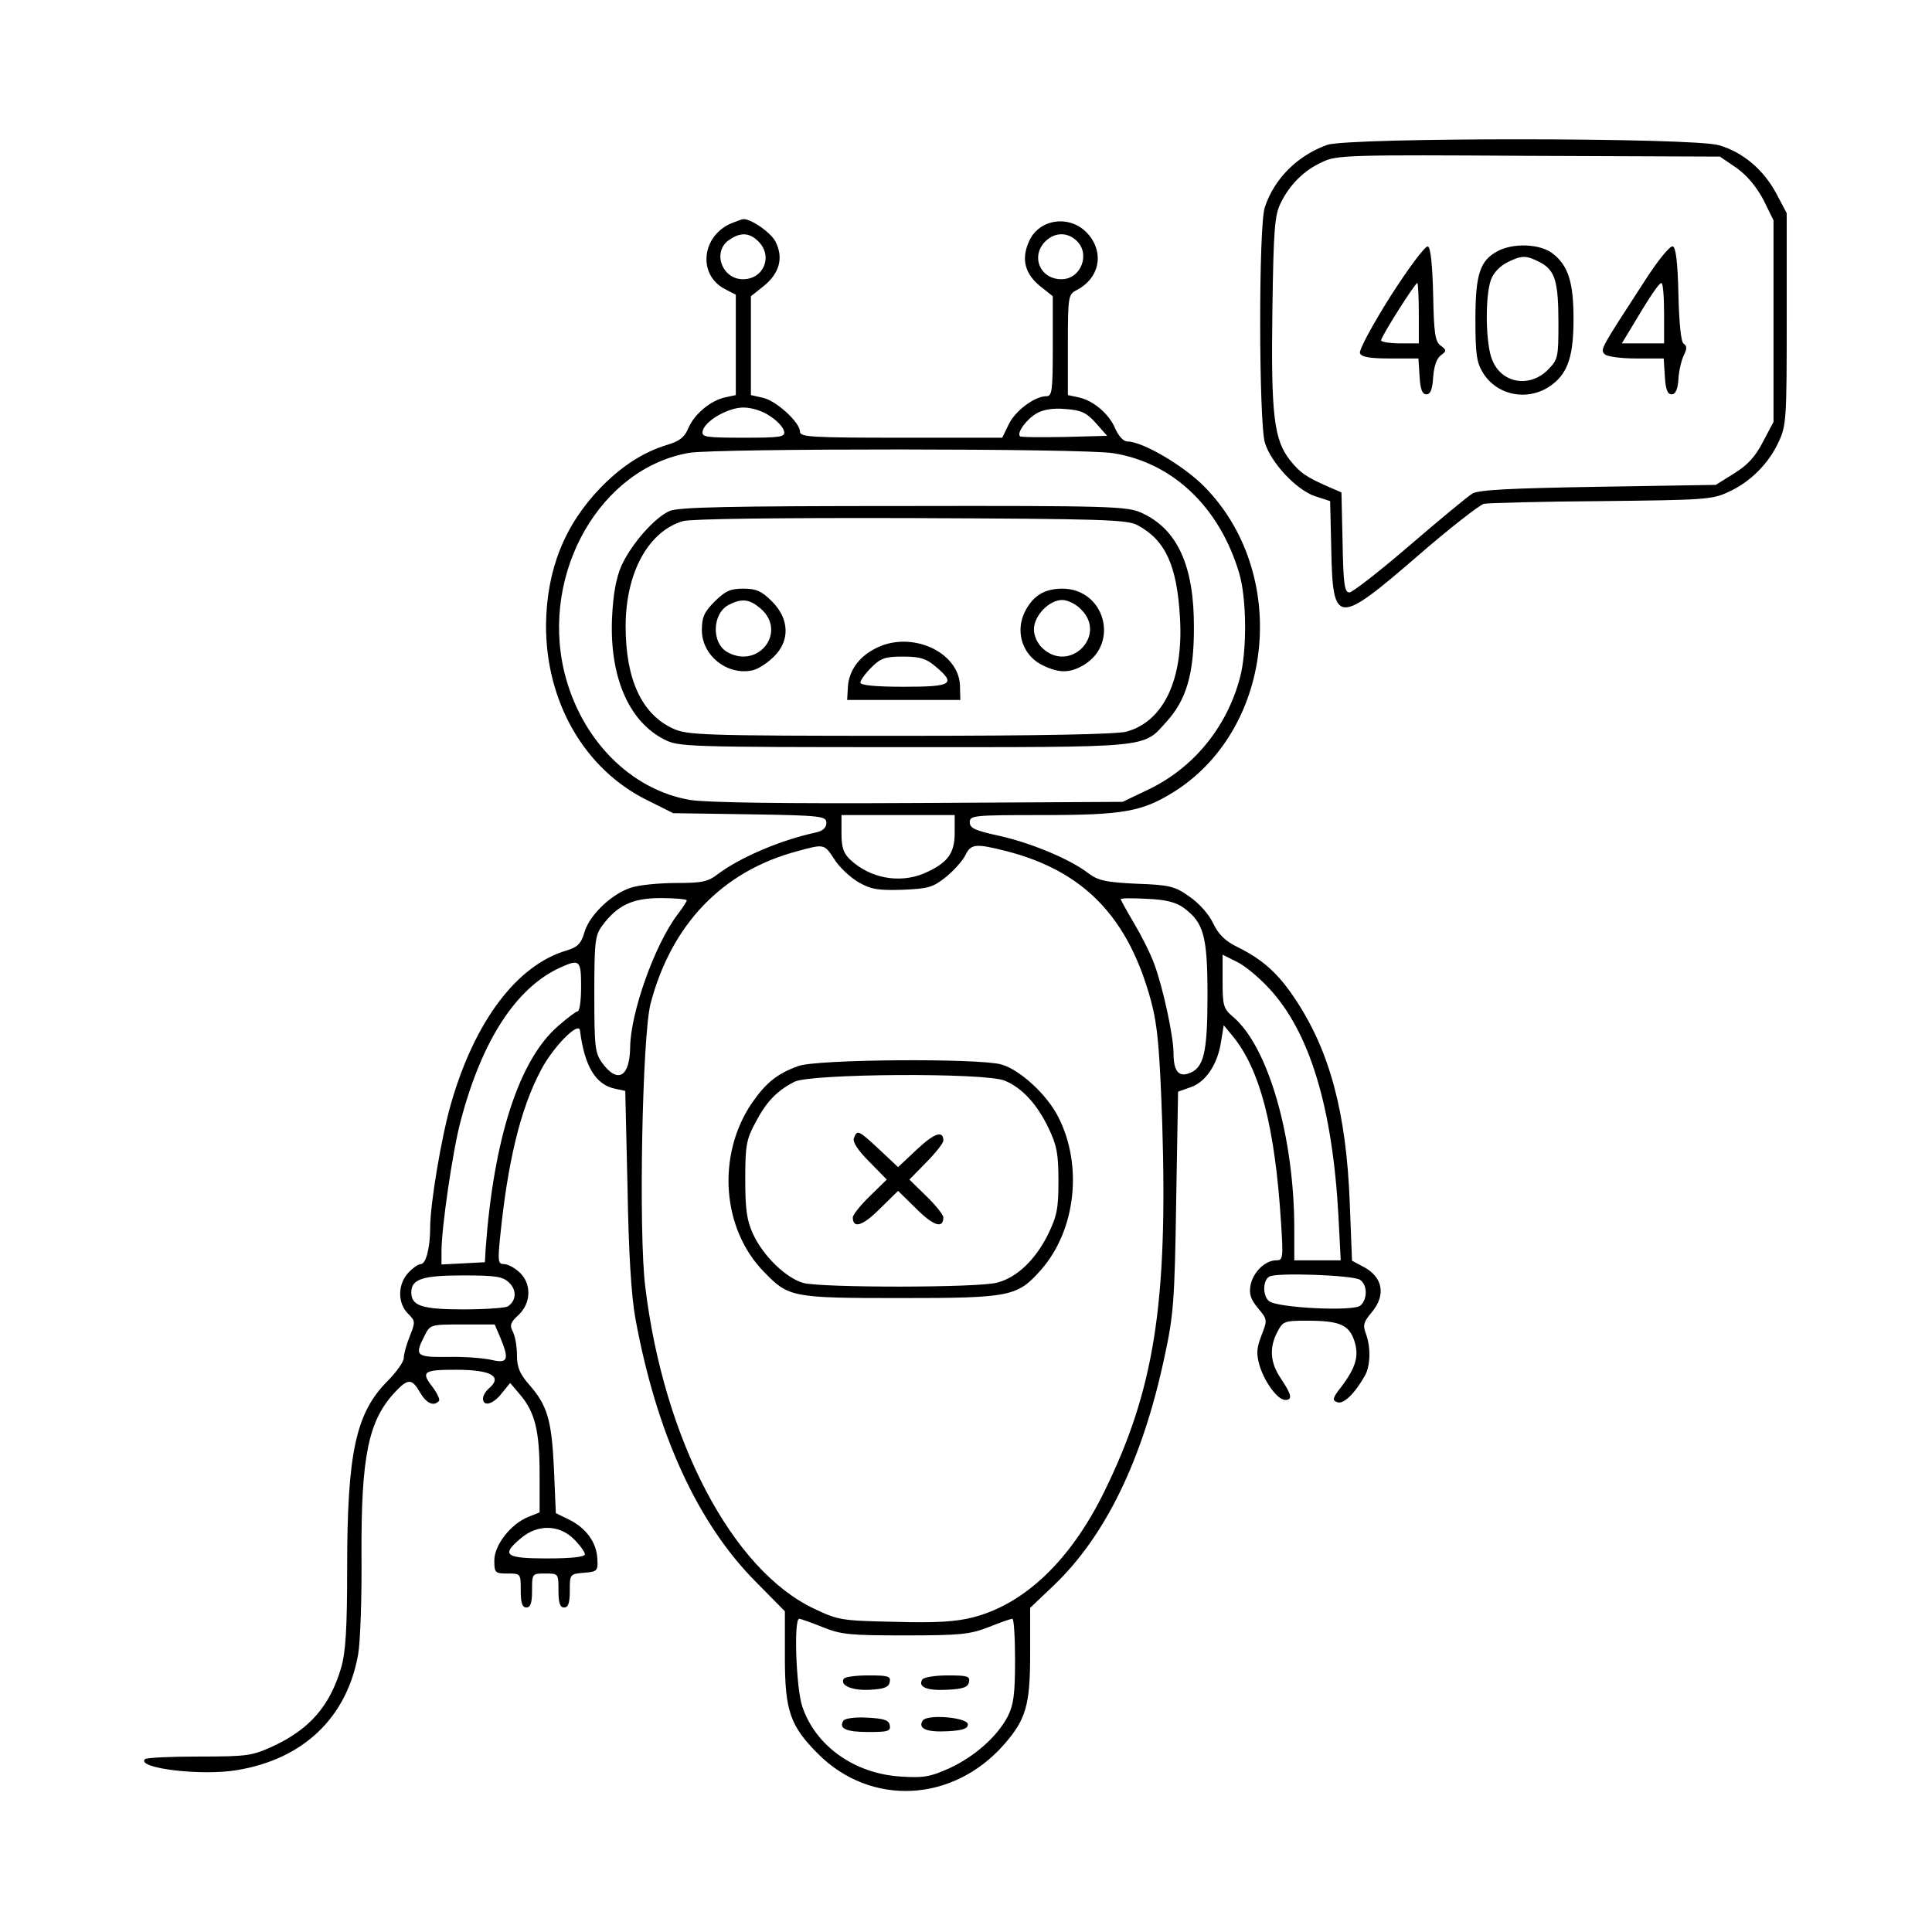 <?xml version="1.0" standalone="no"?>
<!DOCTYPE svg PUBLIC "-//W3C//DTD SVG 20010904//EN"
 "http://www.w3.org/TR/2001/REC-SVG-20010904/DTD/svg10.dtd">
<svg version="1.0" xmlns="http://www.w3.org/2000/svg"
 width="512pt" height="512pt" viewBox="0 0 512 512"
 preserveAspectRatio="xMidYMid meet">

<g transform="translate(0,512) scale(0.1,-0.1)"
fill="#000000" stroke="none">
<path d="M3517 4736 c-78 -28 -140 -89 -165 -165 -17 -48 -16 -569 0 -624 16
-53 83 -125 133 -142 l40 -13 3 -128 c4 -201 15 -202 227 -19 85 74 166 137
178 140 12 2 153 6 312 7 270 3 293 4 335 24 58 26 108 76 134 134 20 42 21
62 21 325 l0 280 -27 51 c-34 64 -88 110 -152 129 -70 21 -981 21 -1039 1z
m1085 -61 c28 -20 52 -49 71 -84 l27 -55 0 -267 0 -267 -28 -53 c-20 -39 -41
-62 -77 -84 l-48 -30 -311 -5 c-233 -4 -317 -8 -334 -18 -13 -8 -88 -70 -167
-138 -79 -68 -151 -124 -159 -124 -13 0 -16 22 -18 132 l-3 133 -30 13 c-62
27 -79 38 -106 72 -43 54 -51 120 -47 399 3 214 6 251 22 283 24 49 62 87 111
109 37 18 72 19 547 16 l506 -2 44 -30z"/>
<path d="M3685 4335 c-48 -76 -84 -143 -81 -151 4 -10 25 -14 80 -14 l75 0 3
-47 c2 -35 7 -48 18 -48 11 0 16 13 18 45 2 28 9 50 20 58 16 12 16 14 0 26
-15 11 -18 33 -20 136 -2 81 -7 125 -14 127 -7 2 -51 -57 -99 -132z m75 -45
l0 -80 -50 0 c-27 0 -50 4 -50 8 0 10 90 152 96 152 2 0 4 -36 4 -80z"/>
<path d="M3968 4454 c-46 -25 -58 -61 -58 -181 0 -91 3 -113 20 -141 39 -63
125 -77 185 -30 41 32 55 77 55 173 0 97 -14 141 -55 173 -33 26 -105 29 -147
6z m113 -29 c40 -21 49 -50 49 -161 0 -92 -1 -97 -29 -125 -48 -47 -121 -35
-146 26 -18 40 -20 168 -4 213 6 18 23 36 42 46 40 20 51 20 88 1z"/>
<path d="M4357 4373 c-116 -179 -117 -179 -104 -192 6 -6 43 -11 83 -11 l73 0
3 -47 c2 -35 7 -48 18 -48 10 0 16 12 18 40 1 22 8 50 14 63 9 18 9 25 0 31
-7 4 -12 50 -14 131 -2 87 -7 125 -15 127 -7 3 -41 -39 -76 -94z m53 -83 l0
-80 -56 0 -56 0 20 33 c57 96 78 126 85 127 4 0 7 -36 7 -80z"/>
<path d="M1940 4529 c-81 -33 -92 -137 -19 -175 l29 -15 0 -133 0 -133 -28 -6
c-38 -8 -82 -44 -98 -82 -10 -24 -23 -34 -56 -44 -63 -19 -120 -56 -175 -112
-97 -100 -144 -218 -146 -364 -1 -205 102 -384 269 -466 l68 -34 203 -3 c192
-3 203 -5 203 -23 0 -12 -9 -21 -27 -25 -94 -20 -201 -66 -260 -110 -27 -21
-43 -24 -110 -24 -43 0 -95 -5 -116 -11 -52 -14 -114 -72 -128 -119 -9 -31
-18 -40 -48 -49 -131 -39 -242 -186 -305 -403 -26 -89 -56 -268 -56 -331 0
-53 -11 -97 -25 -97 -6 0 -21 -10 -33 -23 -28 -30 -29 -80 -1 -108 20 -20 20
-22 5 -60 -9 -22 -16 -48 -16 -58 0 -10 -20 -38 -44 -62 -83 -84 -106 -189
-106 -495 0 -163 -4 -222 -16 -264 -30 -101 -83 -162 -179 -207 -57 -26 -68
-28 -197 -28 -75 0 -140 -3 -144 -7 -23 -24 150 -45 244 -29 176 29 291 139
321 306 6 33 10 152 9 265 -1 261 18 356 90 432 33 35 44 35 65 -2 17 -29 36
-38 50 -23 4 3 -4 21 -18 39 -30 39 -22 44 63 44 95 0 125 -18 87 -50 -8 -7
-15 -19 -15 -26 0 -23 27 -16 50 14 l22 27 28 -33 c38 -46 50 -95 50 -209 l0
-101 -30 -12 c-47 -19 -90 -75 -90 -115 0 -33 2 -35 35 -35 35 0 35 0 35 -45
0 -33 4 -45 15 -45 11 0 15 12 15 45 0 45 0 45 35 45 35 0 35 0 35 -45 0 -33
4 -45 15 -45 11 0 15 12 15 44 0 44 0 45 38 48 35 3 37 5 35 37 -2 43 -29 81
-75 104 l-35 17 -5 118 c-6 128 -17 168 -67 224 -24 28 -31 45 -31 77 0 23 -5
51 -11 62 -9 17 -6 25 15 44 34 32 35 83 3 113 -13 12 -31 22 -41 22 -16 0
-17 7 -11 68 20 202 54 343 108 445 32 62 101 132 104 106 12 -94 41 -143 92
-154 l28 -6 6 -257 c3 -174 10 -286 21 -347 56 -304 164 -541 319 -697 l77
-78 0 -122 c0 -142 14 -182 88 -256 140 -140 357 -129 492 24 59 67 70 105 70
241 l0 122 61 58 c138 131 237 334 295 607 24 110 27 149 31 412 l5 291 34 12
c40 14 71 61 80 121 l7 43 24 -29 c72 -88 112 -240 128 -496 6 -93 5 -98 -13
-98 -29 0 -61 -31 -68 -66 -4 -23 0 -37 20 -61 25 -30 25 -31 9 -72 -13 -34
-14 -48 -5 -80 14 -45 48 -91 68 -91 20 0 17 14 -11 56 -29 42 -32 82 -10 124
15 29 19 30 80 30 85 0 110 -11 124 -53 13 -40 5 -70 -35 -123 -23 -29 -24
-35 -10 -40 16 -6 45 21 73 70 15 26 16 76 3 111 -9 23 -6 32 15 57 39 46 30
95 -24 122 l-28 15 -6 153 c-9 239 -53 402 -143 538 -46 70 -87 107 -156 141
-31 15 -49 33 -63 62 -11 24 -38 54 -63 71 -38 27 -52 31 -140 34 -82 4 -101
8 -128 28 -48 37 -151 80 -236 99 -64 14 -78 20 -78 36 0 18 10 19 193 19 217
0 265 9 352 64 264 170 302 580 75 808 -56 56 -163 118 -202 118 -11 0 -23 14
-32 33 -16 40 -59 76 -98 84 l-28 6 0 133 c0 128 1 134 23 145 60 31 74 97 32
147 -46 55 -133 44 -159 -20 -20 -46 -9 -84 30 -116 l34 -27 0 -132 c0 -120
-2 -133 -17 -133 -31 0 -83 -39 -100 -75 l-17 -35 -268 0 c-239 0 -268 2 -268
16 0 25 -64 83 -99 90 l-31 7 0 131 0 131 34 27 c42 34 53 75 31 118 -13 25
-69 63 -87 59 -2 0 -14 -5 -28 -10z m70 -49 c39 -39 14 -100 -41 -100 -56 0
-82 73 -37 104 30 21 54 20 78 -4z m842 3 c39 -35 13 -103 -39 -103 -57 0 -82
61 -43 100 24 24 57 26 82 3z m-811 -466 c19 -12 35 -30 37 -40 3 -15 -8 -17
-108 -17 -100 0 -111 2 -108 17 5 27 67 63 108 63 22 0 51 -9 71 -23z m863
-18 l30 -34 -113 -3 c-63 -1 -116 -1 -118 2 -9 9 18 46 45 61 18 10 44 14 76
11 41 -3 55 -9 80 -37z m46 -80 c158 -25 282 -143 334 -318 20 -67 21 -207 2
-277 -35 -132 -124 -240 -244 -297 l-67 -32 -540 -3 c-362 -2 -561 1 -606 8
-159 27 -291 162 -334 341 -62 263 97 539 332 579 73 12 1046 12 1123 -1z
m-420 -1007 c0 -55 -20 -80 -82 -107 -66 -27 -143 -12 -195 37 -18 17 -23 33
-23 70 l0 48 150 0 150 0 0 -48z m-319 -69 c13 -21 42 -48 64 -61 34 -19 51
-22 117 -20 68 3 80 6 115 34 21 17 44 43 51 57 15 31 27 32 107 12 208 -53
326 -176 386 -400 17 -65 22 -124 29 -320 15 -482 -21 -709 -155 -981 -89
-180 -210 -295 -346 -330 -46 -12 -98 -15 -208 -12 -140 3 -149 4 -214 35
-217 103 -398 448 -447 853 -18 144 -8 665 14 750 55 210 190 351 388 404 73
20 72 20 99 -21z m-391 -109 c0 -3 -11 -20 -24 -37 -61 -80 -125 -261 -126
-352 -1 -79 -33 -98 -74 -42 -19 26 -21 42 -21 182 0 140 2 156 21 182 40 54
80 73 155 73 38 0 69 -3 69 -6z m1317 -20 c53 -39 63 -74 63 -232 0 -154 -10
-194 -51 -207 -26 -9 -39 8 -39 53 0 46 -28 175 -51 237 -10 28 -35 77 -54
109 -19 32 -35 61 -35 63 0 3 31 3 70 1 49 -2 77 -9 97 -24z m225 -212 c108
-115 169 -314 185 -604 l6 -118 -61 0 -62 0 0 83 c0 244 -69 483 -162 562 -26
22 -28 30 -28 95 l0 70 38 -19 c21 -10 58 -41 84 -69z m-1822 3 c0 -36 -4 -65
-9 -65 -4 0 -28 -18 -53 -40 -103 -90 -170 -299 -191 -590 l-2 -35 -57 -3 -58
-3 0 35 c0 63 30 269 51 346 56 213 147 353 264 406 51 23 55 20 55 -51z
m2063 -776 c21 -12 22 -52 2 -69 -19 -16 -221 -6 -242 12 -17 14 -17 55 1 65
19 11 216 4 239 -8z m-2253 -9 c20 -20 18 -47 -4 -62 -6 -4 -59 -8 -118 -8
-109 0 -138 9 -138 45 0 35 29 45 136 45 90 0 107 -3 124 -20z m-24 -145 c24
-58 20 -69 -23 -59 -21 5 -73 9 -115 8 -86 -1 -90 3 -63 56 15 30 16 30 101
30 l85 0 15 -35z m195 -534 c16 -16 29 -34 29 -40 0 -7 -35 -11 -100 -11 -112
0 -123 9 -69 54 44 37 101 36 140 -3z m659 -233 c49 -20 73 -22 220 -22 146 0
171 3 220 22 30 12 58 22 63 22 4 0 7 -50 7 -110 0 -90 -4 -118 -19 -148 -28
-54 -88 -107 -155 -138 -51 -23 -68 -26 -130 -22 -122 8 -225 81 -260 186 -16
47 -23 232 -8 232 4 0 32 -10 62 -22z"/>
<path d="M1775 3766 c-40 -17 -102 -88 -128 -145 -14 -32 -22 -74 -25 -138 -7
-156 44 -275 139 -323 37 -19 61 -20 634 -20 661 0 633 -3 696 67 53 58 73
127 73 248 1 166 -44 263 -139 306 -37 17 -80 19 -630 18 -464 0 -596 -3 -620
-13z m1240 -38 c74 -40 104 -107 112 -244 10 -164 -43 -276 -142 -303 -27 -7
-228 -11 -600 -11 -525 0 -563 2 -601 19 -83 38 -126 130 -126 271 0 142 60
252 152 279 22 6 248 9 605 8 509 -2 573 -4 600 -19z"/>
<path d="M1894 3526 c-28 -28 -34 -42 -34 -76 0 -68 69 -122 136 -106 15 4 39
20 55 36 43 42 41 100 -5 146 -28 28 -42 34 -76 34 -34 0 -48 -6 -76 -34z
m122 -19 c70 -61 -5 -160 -87 -116 -45 24 -42 105 4 127 34 17 54 14 83 -11z"/>
<path d="M2747 3539 c-15 -11 -32 -37 -38 -58 -15 -50 8 -103 56 -125 42 -20
70 -20 106 1 97 57 57 203 -56 203 -28 0 -51 -7 -68 -21z m118 -34 c70 -69
-30 -170 -102 -103 -14 13 -23 33 -23 50 0 36 40 78 75 78 14 0 37 -11 50 -25z"/>
<path d="M2321 3402 c-45 -22 -72 -61 -74 -103 l-2 -34 150 0 150 0 -1 38 c-3
90 -130 147 -223 99z m158 -48 c56 -47 44 -54 -84 -54 -75 0 -115 4 -115 11 0
6 13 24 29 40 25 25 37 29 84 29 45 0 61 -5 86 -26z"/>
<path d="M2116 2295 c-56 -20 -86 -44 -124 -99 -93 -138 -79 -333 33 -447 65
-67 73 -69 362 -69 292 0 309 4 372 75 92 105 111 276 46 404 -30 60 -102 126
-151 140 -60 17 -489 14 -538 -4z m547 -39 c46 -19 86 -63 116 -126 22 -46 26
-69 26 -140 0 -73 -4 -93 -28 -142 -33 -66 -81 -113 -134 -127 -48 -14 -466
-14 -514 -1 -46 13 -106 71 -133 129 -17 37 -21 65 -21 146 0 89 3 106 27 150
28 54 56 84 103 108 41 22 508 25 558 3z"/>
<path d="M2263 2104 c-4 -10 10 -32 41 -63 l46 -47 -45 -44 c-25 -24 -45 -50
-45 -56 0 -31 26 -23 71 22 l49 48 49 -48 c45 -45 71 -53 71 -22 0 6 -20 32
-45 56 l-45 44 45 46 c25 25 45 51 45 57 0 28 -23 21 -70 -23 l-50 -47 -50 47
c-55 51 -58 53 -67 30z"/>
<path d="M2236 671 c-11 -18 24 -32 71 -29 36 2 49 7 51 21 3 15 -5 17 -57 17
-33 0 -62 -4 -65 -9z"/>
<path d="M2444 669 c-12 -20 13 -30 67 -27 42 2 55 7 57 21 3 15 -5 17 -57 17
-33 0 -63 -5 -67 -11z"/>
<path d="M2235 560 c-13 -21 8 -30 66 -30 52 0 60 2 57 18 -2 13 -15 18 -60
20 -32 2 -59 -2 -63 -8z"/>
<path d="M2445 560 c-13 -21 11 -31 66 -28 40 2 54 7 54 18 0 19 -109 28 -120
10z"/>
</g>
</svg>
